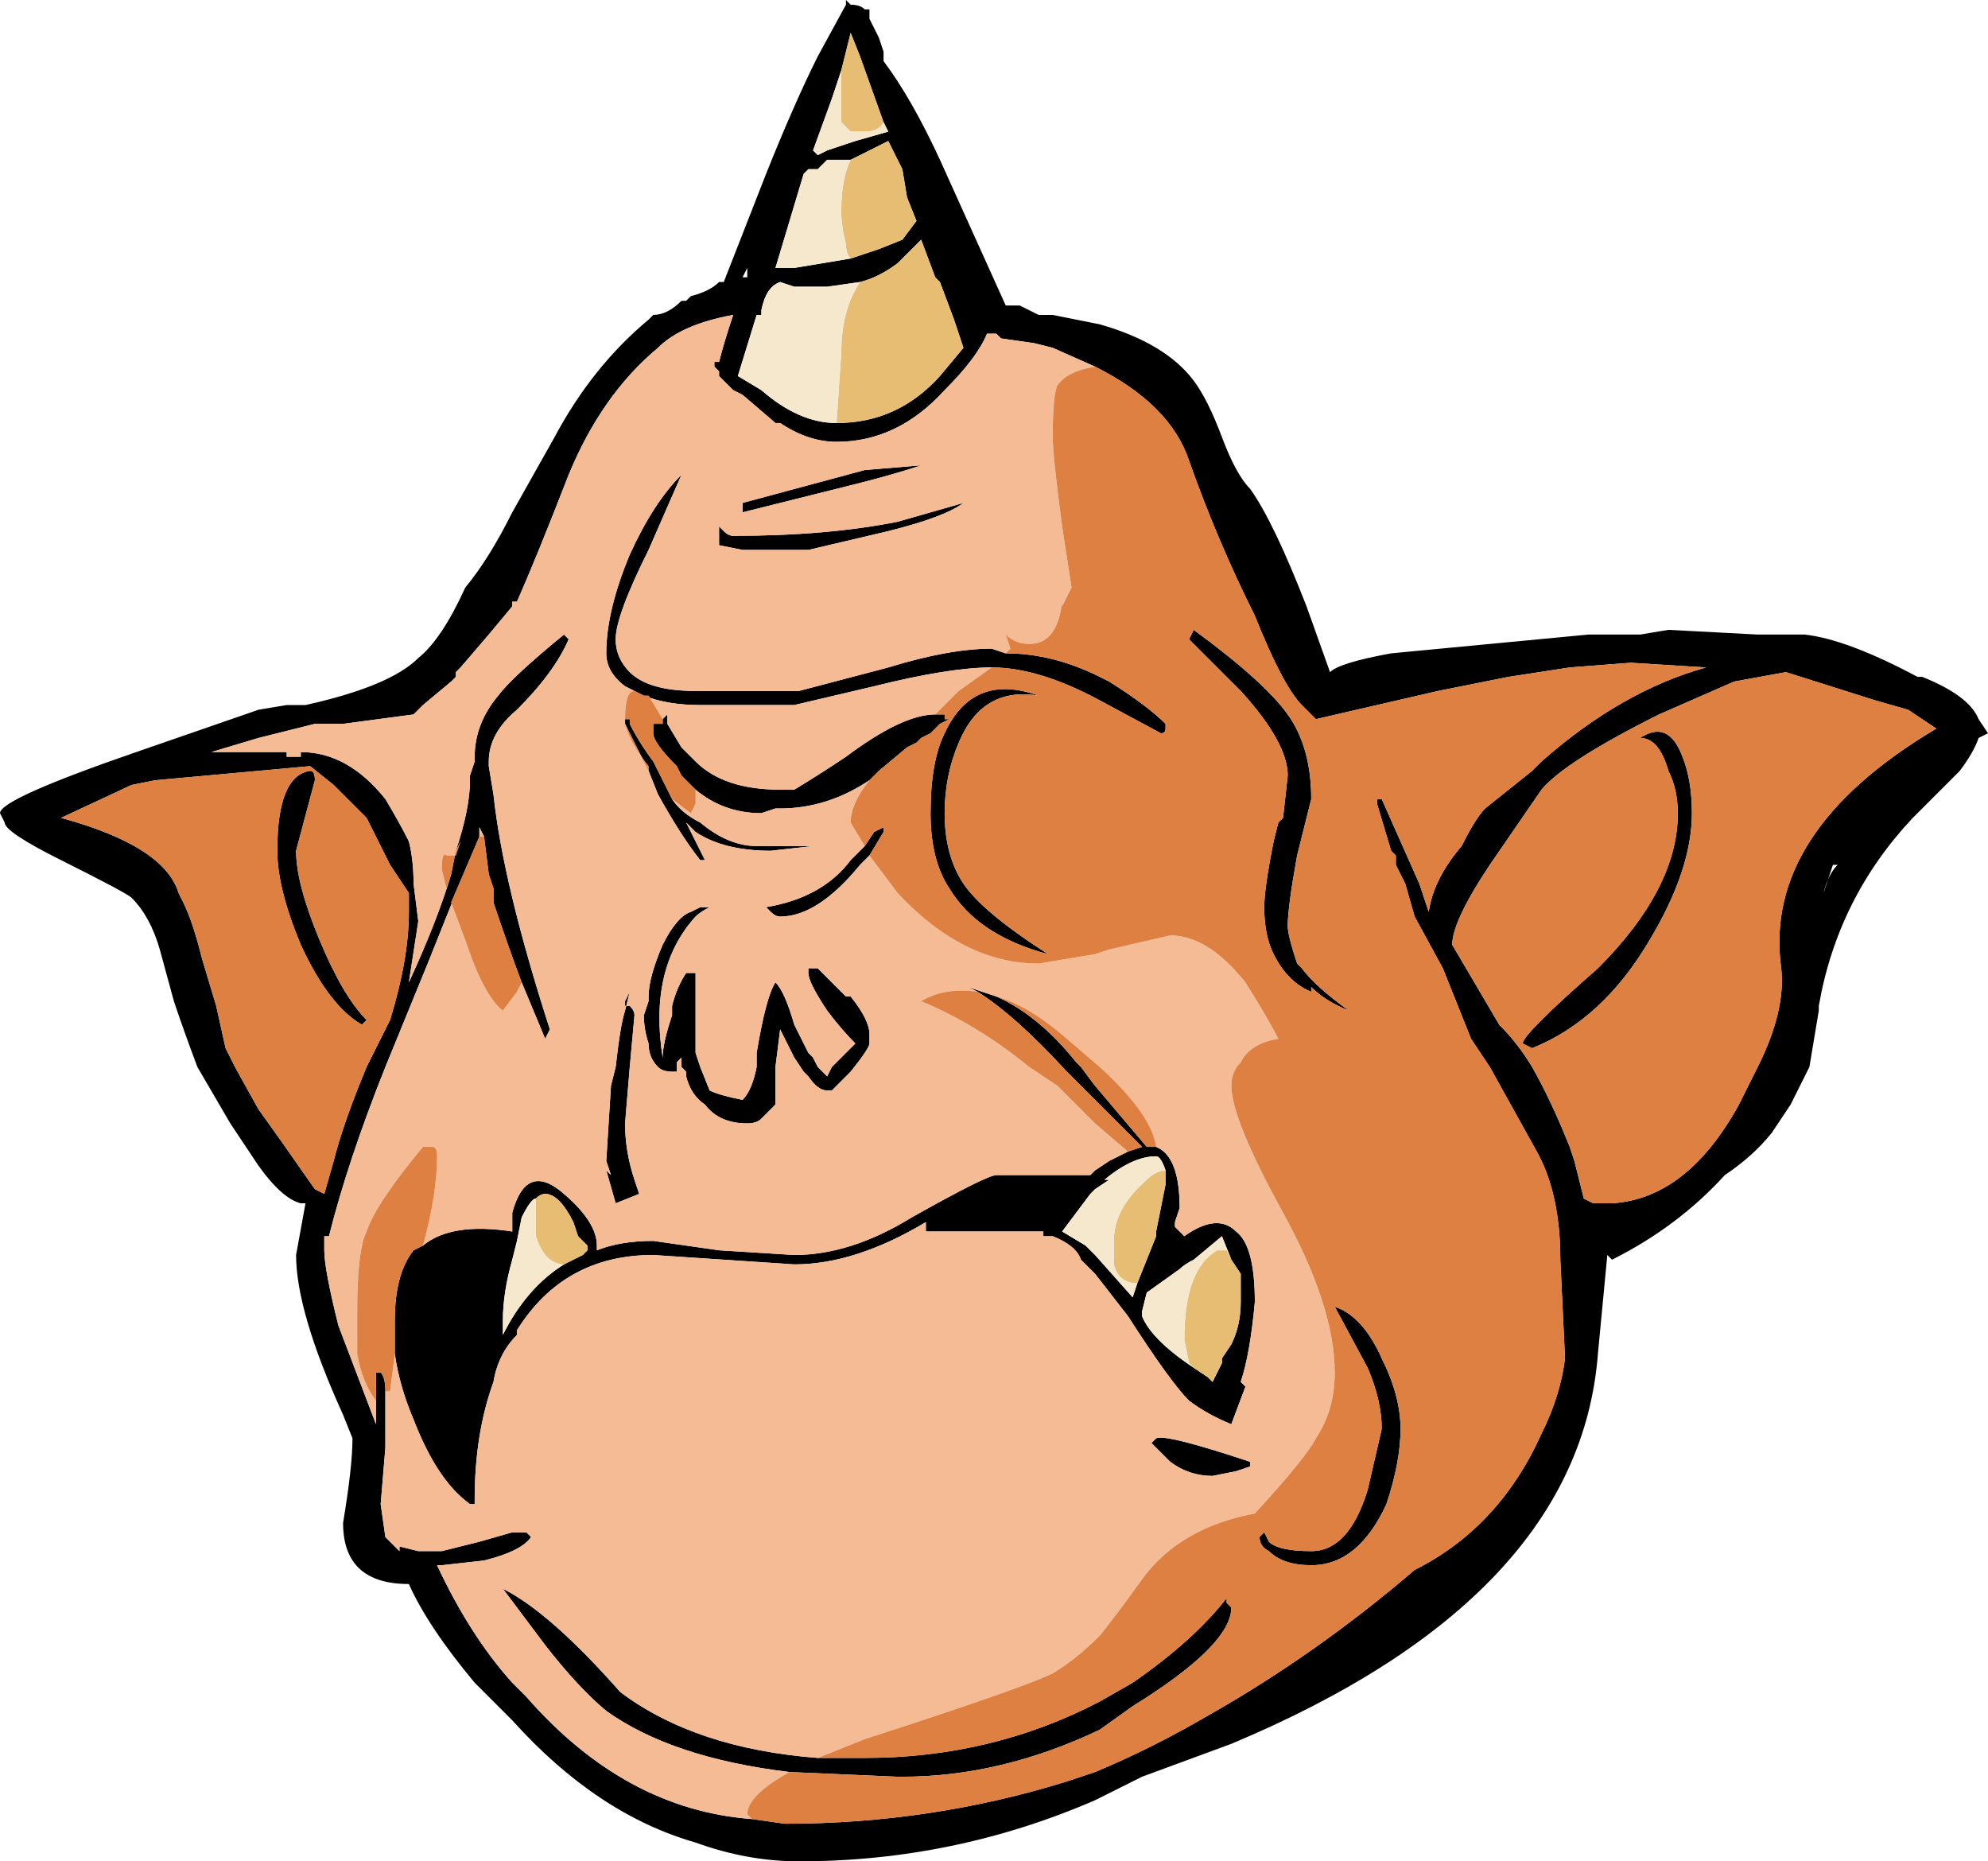 <?xml version="1.0" encoding="UTF-8" standalone="no"?>
<svg xmlns:ffdec="https://www.free-decompiler.com/flash" xmlns:xlink="http://www.w3.org/1999/xlink" ffdec:objectType="frame" height="138.6px" width="148.05px" xmlns="http://www.w3.org/2000/svg">
  <g transform="matrix(1.0, 0.0, 0.0, 1.0, 35.0, 84.7)">
    <use ffdec:characterId="369" height="19.8" transform="matrix(7.0, 0.0, 0.0, 7.0, -35.0, -84.7)" width="21.15" xlink:href="#shape0"/>
  </g>
  <defs>
    <g id="shape0" transform="matrix(1.0, 0.0, 0.0, 1.0, 5.0, 12.1)">
      <path d="M-0.15 -3.05 Q0.0 -3.5 0.0 -3.8 L0.0 -3.85 0.05 -4.0 0.05 -4.05 Q0.05 -4.4 0.3 -4.7 0.45 -4.9 1.0 -5.35 L1.05 -5.3 Q0.9 -4.95 0.5 -4.55 0.2 -4.3 0.2 -4.0 L0.2 -3.95 0.25 -3.65 Q0.35 -2.7 0.85 -1.15 L0.8 -1.05 0.55 -1.65 Q0.4 -2.05 0.25 -2.5 L0.25 -2.65 0.2 -2.8 0.15 -3.2 0.1 -3.3 0.1 -3.2 -0.05 -2.85 -0.45 -1.85 -0.9 -0.75 Q-1.3 0.25 -1.5 1.05 L-1.55 1.05 -1.55 1.2 Q-1.55 1.4 -1.4 2.0 L-1.0 3.05 -1.0 2.8 -1.0 2.5 -0.95 2.5 Q-0.9 2.55 -0.9 2.7 L-0.9 3.3 -0.95 3.9 -0.9 4.25 -0.75 4.4 -0.75 4.35 -0.55 4.4 -0.3 4.4 0.1 4.3 0.45 4.2 0.6 4.2 0.65 4.25 Q0.55 4.4 0.15 4.5 L-0.3 4.55 -0.35 4.55 Q0.0 5.3 0.45 5.8 L0.6 5.95 Q1.65 7.15 3.0 7.25 L3.35 7.3 Q4.9 7.3 6.35 6.85 L6.65 6.75 Q7.25 6.5 7.85 6.15 9.0 5.5 10.05 4.6 10.95 4.15 11.4 3.15 11.6 2.75 11.65 2.35 L11.6 1.3 Q11.6 0.6 11.35 0.15 L10.85 -0.75 10.65 -1.05 10.35 -1.8 10.05 -2.35 9.95 -2.7 9.85 -2.9 9.85 -3.0 9.8 -3.05 9.65 -3.55 9.65 -3.6 9.7 -3.6 10.1 -2.7 10.2 -2.4 Q10.25 -2.75 10.55 -3.1 10.7 -3.4 10.8 -3.5 L11.3 -3.9 11.4 -4.0 Q12.25 -4.75 13.15 -5.0 L12.35 -5.05 11.7 -5.0 11.05 -4.9 10.3 -4.75 9.0 -4.45 8.85 -4.6 Q8.65 -4.8 8.35 -5.55 7.95 -6.35 7.65 -7.2 7.45 -7.8 6.65 -8.2 L6.2 -8.4 6.0 -8.45 5.65 -8.5 5.6 -8.55 5.5 -8.55 Q5.4 -8.3 5.05 -7.95 4.55 -7.4 3.9 -7.4 3.6 -7.4 3.3 -7.6 L3.25 -7.6 2.9 -7.9 2.8 -7.95 2.65 -8.1 2.65 -8.15 2.6 -8.2 2.6 -8.25 2.65 -8.25 Q2.7 -8.45 2.8 -8.75 2.25 -8.65 2.0 -8.4 1.4 -7.9 1.05 -7.05 0.7 -6.15 0.5 -5.7 L0.45 -5.7 0.45 -5.65 0.2 -5.35 -0.1 -5.0 -0.15 -4.95 -0.15 -4.9 -0.2 -4.85 -0.5 -4.6 -0.6 -4.5 -1.35 -4.4 -1.65 -4.4 -2.25 -4.25 -2.75 -4.1 -1.95 -4.1 -1.95 -4.05 -1.8 -4.05 -1.8 -4.1 Q-1.3 -4.1 -0.9 -3.6 -0.75 -3.35 -0.65 -3.15 -0.6 -2.95 -0.6 -2.7 L-0.55 -2.3 -0.65 -1.65 Q-0.35 -2.3 -0.2 -2.8 L-0.15 -3.05 M-0.5 1.15 Q-0.2 0.9 0.45 1.0 L0.45 0.8 Q0.6 0.25 1.0 0.6 1.35 0.9 1.35 1.15 L1.35 1.2 Q1.6 1.1 1.95 1.1 L2.65 1.2 3.45 1.25 Q4.05 1.25 4.7 0.85 5.5 0.4 5.6 0.4 L6.6 0.4 6.65 0.35 6.8 0.25 Q6.9 0.2 7.0 0.15 L7.15 0.1 6.35 -0.7 Q5.8 -1.3 5.4 -1.55 L5.3 -1.6 5.6 -1.5 Q6.05 -1.3 6.45 -0.8 L6.5 -0.75 6.65 -0.55 7.2 0.1 7.3 0.1 Q7.55 0.2 7.55 0.75 L7.5 0.9 7.5 0.95 7.6 1.05 Q7.95 0.8 8.15 1.0 8.35 1.15 8.35 1.75 8.3 2.3 8.2 2.6 L8.25 2.65 8.1 3.05 Q7.85 2.95 7.65 2.8 7.45 2.6 7.0 1.9 L6.65 1.45 6.5 1.3 Q6.45 1.15 6.2 1.05 L6.1 1.05 6.1 1.0 4.85 1.0 4.85 0.9 Q4.1 1.35 3.45 1.35 L1.95 1.25 Q1.0 1.25 0.5 2.05 L0.5 2.1 Q0.3 2.3 0.25 2.6 0.05 3.15 0.05 3.85 L0.05 3.9 0.0 3.9 Q-0.35 3.65 -0.6 3.0 -0.75 2.65 -0.8 2.3 L-0.8 1.95 Q-0.8 1.45 -0.6 1.2 L-0.5 1.15 M3.4 6.75 Q2.15 6.6 1.45 6.1 1.15 5.85 0.8 5.4 L0.35 4.8 Q0.85 5.05 1.6 5.9 2.4 6.5 3.7 6.6 L4.2 6.6 Q5.55 6.6 6.7 6.0 L7.05 5.8 Q7.7 5.35 8.05 4.9 L8.05 4.95 8.1 5.0 Q8.1 5.4 7.05 6.05 L6.7 6.3 Q5.65 6.8 4.6 6.8 L4.55 6.8 3.4 6.75 M4.25 -3.0 L4.15 -2.9 Q3.7 -2.35 3.3 -2.35 3.25 -2.35 3.2 -2.4 L3.15 -2.45 Q3.75 -2.55 4.05 -2.95 L4.2 -3.1 4.3 -3.25 4.4 -3.3 4.4 -3.25 4.25 -3.0 M4.25 -3.8 Q3.8 -3.5 3.3 -3.5 L3.25 -3.5 3.1 -3.45 Q2.7 -3.45 2.4 -3.7 L2.25 -3.85 2.2 -3.95 Q1.95 -4.2 1.95 -4.3 L1.95 -4.4 2.05 -4.4 2.05 -4.45 2.1 -4.5 2.1 -4.4 2.25 -4.15 2.4 -4.0 Q2.7 -3.7 3.3 -3.7 L3.45 -3.7 Q3.7 -3.85 4.0 -4.05 4.6 -4.5 4.95 -4.5 L5.05 -4.5 5.05 -4.45 5.1 -4.45 5.0 -4.4 4.9 -4.3 4.8 -4.25 4.75 -4.2 4.65 -4.15 4.35 -3.9 4.25 -3.8 M2.15 -3.6 Q2.25 -3.45 2.45 -3.35 2.75 -3.1 3.05 -3.1 L3.65 -3.1 3.2 -3.05 Q2.7 -3.05 2.4 -3.25 L2.3 -3.35 2.5 -2.95 2.45 -2.95 Q2.25 -3.2 2.0 -3.65 L1.9 -3.9 1.65 -4.4 1.65 -4.45 1.7 -4.45 1.7 -4.4 Q1.8 -4.2 1.95 -4.0 L2.15 -3.6 M1.75 -4.75 L1.65 -4.8 Q1.45 -4.95 1.45 -5.15 1.45 -5.6 1.7 -6.2 1.95 -6.75 2.25 -7.05 L1.9 -6.25 Q1.55 -5.55 1.55 -5.3 1.55 -5.1 1.7 -4.95 1.9 -4.75 2.4 -4.75 L3.5 -4.75 4.45 -5.0 Q5.1 -5.2 5.55 -5.2 L5.7 -5.15 Q6.2 -5.15 6.7 -4.9 L6.8 -4.85 Q7.2 -4.6 7.4 -4.4 L7.4 -4.35 Q7.4 -4.3 7.35 -4.3 L6.7 -4.65 Q6.05 -5.0 5.55 -5.0 5.1 -5.0 4.3 -4.8 L3.45 -4.6 2.45 -4.6 Q2.1 -4.6 1.85 -4.7 L1.75 -4.75 M2.25 -0.85 L2.2 -0.8 2.2 -0.7 2.15 -0.7 Q2.05 -0.7 2.0 -0.75 1.9 -0.85 1.9 -1.0 1.85 -1.15 1.85 -1.3 L1.9 -1.45 1.9 -1.5 Q1.9 -1.7 2.05 -2.05 2.2 -2.35 2.35 -2.4 L2.45 -2.45 2.55 -2.45 Q2.45 -2.4 2.4 -2.35 1.9 -1.8 2.05 -0.85 2.05 -1.0 2.15 -1.3 L2.15 -1.4 Q2.2 -1.6 2.3 -1.75 L2.4 -1.75 Q2.4 -1.2 2.4 -0.9 L2.45 -0.75 2.55 -0.5 Q2.65 -0.45 2.9 -0.4 3.0 -0.5 3.05 -0.75 L3.05 -0.9 Q3.15 -1.5 3.25 -1.65 3.35 -1.55 3.45 -1.2 3.55 -1.0 3.6 -0.9 L3.65 -0.85 3.7 -0.75 3.8 -0.65 3.85 -0.75 4.1 -1.0 Q3.95 -1.15 3.8 -1.35 3.6 -1.65 3.6 -1.75 L3.6 -1.8 3.7 -1.8 4.0 -1.5 4.05 -1.5 Q4.25 -1.25 4.25 -1.1 L4.25 -1.0 Q4.25 -0.95 4.05 -0.7 L3.85 -0.5 3.8 -0.5 Q3.7 -0.5 3.6 -0.65 L3.55 -0.7 3.45 -0.85 3.3 -1.15 3.25 -0.75 3.25 -0.35 3.1 -0.2 Q3.05 -0.15 2.95 -0.15 2.65 -0.15 2.5 -0.35 2.35 -0.45 2.3 -0.65 L2.3 -0.7 2.25 -0.75 2.25 -0.85 M1.65 -1.35 L1.7 -1.55 1.65 -1.45 1.65 -1.4 1.7 -1.4 Q1.75 -1.35 1.75 -1.3 L1.7 -0.75 1.65 -0.15 Q1.65 0.15 1.75 0.45 L1.8 0.6 1.55 0.7 1.45 0.35 1.5 0.4 1.45 0.25 1.5 -0.55 1.55 -0.75 Q1.6 -1.2 1.65 -1.35 M13.95 -1.8 Q13.75 -3.25 15.6 -4.35 L15.3 -4.55 14.95 -4.65 14.0 -4.95 13.45 -4.85 12.65 -4.5 Q11.65 -4.0 11.4 -3.7 L10.85 -2.9 Q10.45 -2.3 10.45 -2.05 L10.95 -1.2 Q11.15 -1.0 11.3 -0.75 11.5 -0.4 11.7 0.1 L11.75 0.25 11.85 0.65 11.95 0.7 12.15 0.7 Q12.95 0.65 13.5 -0.35 L13.7 -0.75 Q14.0 -1.35 13.95 -1.8 M14.05 -0.35 L13.85 -0.05 Q13.65 0.2 13.35 0.4 12.85 0.95 12.15 1.3 L12.1 1.25 12.0 2.3 Q11.8 4.9 8.1 6.45 L7.15 6.8 6.65 7.05 Q5.15 7.7 3.5 7.7 2.95 7.7 2.4 7.5 1.35 7.2 0.45 6.2 L0.05 5.8 Q-0.45 5.2 -0.65 4.75 -1.35 4.75 -1.35 4.1 -1.25 3.5 -1.25 3.2 L-1.35 2.95 Q-1.85 1.85 -1.85 1.25 L-1.75 0.7 -1.8 0.7 Q-2.0 0.65 -2.25 0.3 L-2.55 -0.15 -2.9 -0.75 Q-3.05 -1.15 -3.15 -1.45 L-3.3 -2.0 Q-3.4 -2.35 -3.6 -2.55 -3.65 -2.6 -4.35 -2.95 -4.95 -3.25 -4.95 -3.35 L-5.0 -3.45 Q-5.0 -3.6 -3.55 -4.1 L-2.25 -4.55 -1.95 -4.6 -1.75 -4.6 Q-0.85 -4.8 -0.55 -5.1 -0.3 -5.3 -0.05 -5.85 0.2 -6.15 0.45 -6.65 L0.9 -7.45 Q1.3 -8.2 1.9 -8.7 L1.95 -8.75 Q2.1 -8.75 2.25 -8.9 L2.3 -8.9 2.35 -8.95 Q2.55 -9.0 2.65 -9.1 L2.7 -9.1 3.15 -10.25 Q3.45 -11.0 3.7 -11.5 L4.0 -12.05 4.0 -12.1 4.05 -12.05 Q4.15 -12.05 4.2 -12.0 L4.25 -12.0 4.25 -11.9 4.35 -11.7 4.4 -11.55 4.4 -11.45 Q4.7 -11.05 5.0 -10.4 L5.7 -8.85 5.85 -8.85 6.05 -8.75 6.2 -8.75 6.7 -8.65 Q7.4 -8.45 7.7 -8.05 7.85 -7.85 8.0 -7.45 8.15 -7.05 8.3 -6.9 8.55 -6.55 8.9 -5.65 L9.15 -4.95 Q9.25 -5.05 9.8 -5.15 L11.9 -5.35 12.45 -5.35 12.75 -5.4 13.7 -5.35 14.2 -5.35 Q14.65 -5.3 15.4 -4.9 L15.45 -4.9 Q15.95 -4.7 16.05 -4.45 L16.15 -4.3 16.05 -4.25 Q16.0 -4.1 15.85 -3.9 L15.35 -3.4 Q14.55 -2.55 14.35 -1.4 L14.35 -1.35 Q14.3 -1.05 14.25 -0.75 14.15 -0.55 14.05 -0.35 M-0.85 -1.25 Q-0.65 -1.9 -0.65 -2.4 L-0.65 -2.6 -0.85 -2.9 -1.1 -3.4 -1.45 -3.75 -1.7 -3.95 -3.35 -3.8 -3.6 -3.75 -4.35 -3.4 Q-3.25 -3.1 -3.1 -2.6 L-3.05 -2.5 Q-2.95 -2.3 -2.85 -1.9 L-2.7 -1.4 -2.6 -0.95 -2.5 -0.75 -2.25 -0.3 -2.0 0.05 -1.65 0.55 -1.55 0.6 -1.45 0.25 Q-1.35 -0.15 -1.1 -0.75 L-0.85 -1.25 M7.4 0.35 Q7.35 0.2 7.3 0.2 7.05 0.2 6.75 0.45 L6.8 0.45 6.65 0.55 6.6 0.6 6.3 1.0 6.55 1.15 6.65 1.25 7.05 1.7 7.1 1.55 7.3 1.05 7.3 1.0 7.4 0.5 7.4 0.35 M-1.0 3.2 L-1.0 3.2 M-1.85 -3.05 Q-1.85 -2.7 -1.6 -2.1 -1.35 -1.5 -1.1 -1.25 L-1.15 -1.2 Q-1.5 -1.4 -1.8 -2.05 -2.05 -2.65 -2.05 -3.05 -2.05 -3.85 -1.7 -3.9 -1.65 -3.9 -1.65 -3.8 L-1.85 -3.05 M0.7 0.65 Q0.65 0.65 0.55 0.85 L0.5 1.1 0.45 1.3 Q0.35 1.65 0.35 1.95 L0.35 2.1 Q0.6 1.6 1.0 1.35 1.1 1.3 1.2 1.25 L1.25 1.2 1.25 1.15 1.15 1.05 1.1 0.9 Q0.95 0.6 0.8 0.6 0.75 0.6 0.7 0.65 M9.75 3.9 Q9.45 4.55 8.95 4.55 8.65 4.55 8.5 4.4 8.4 4.35 8.4 4.25 L8.45 4.2 8.5 4.3 Q8.6 4.4 8.95 4.4 9.35 4.4 9.55 3.75 L9.7 3.1 Q9.7 2.8 9.55 2.45 L9.2 1.8 Q9.5 1.9 9.7 2.35 9.9 2.75 9.9 3.1 9.9 3.45 9.75 3.9 M8.15 3.55 L7.9 3.6 Q7.65 3.6 7.45 3.45 L7.25 3.25 7.3 3.2 Q7.4 3.15 8.3 3.45 L8.3 3.5 8.15 3.55 M8.1 1.3 L8.0 1.05 7.7 1.3 Q7.6 1.35 7.55 1.4 L7.2 1.65 7.15 1.85 7.15 1.9 Q7.25 2.15 7.7 2.45 L7.85 2.55 7.9 2.6 8.0 2.4 8.0 2.35 8.1 2.2 Q8.2 2.0 8.2 1.75 L8.2 1.45 8.1 1.3 M8.15 2.7 L8.15 2.7 M8.95 3.15 L8.95 3.15 M12.0 -1.8 Q12.85 -2.65 12.85 -3.45 12.85 -3.7 12.75 -3.9 12.65 -4.25 12.45 -4.25 12.75 -4.45 12.9 -4.05 13.0 -3.8 13.0 -3.45 13.0 -2.85 12.55 -2.1 12.05 -1.25 11.3 -0.95 L11.2 -1.0 Q11.2 -1.1 12.0 -1.8 M14.4 -2.6 Q14.45 -2.75 14.5 -2.9 L14.55 -2.9 Q14.45 -2.8 14.4 -2.6 M4.1 -6.95 L2.9 -6.65 2.9 -6.75 4.2 -7.1 4.8 -7.15 Q4.5 -7.05 4.1 -6.95 M6.15 -1.95 Q5.4 -2.15 5.1 -2.65 4.9 -2.95 4.9 -3.45 4.9 -4.0 5.05 -4.3 5.35 -4.95 6.05 -4.7 5.45 -4.8 5.2 -4.2 5.05 -3.85 5.05 -3.45 5.05 -3.0 5.25 -2.7 5.45 -2.4 6.15 -1.95 M8.8 -3.0 Q8.7 -2.45 8.7 -2.25 8.7 -2.15 8.8 -1.85 L8.85 -1.8 Q9.0 -1.6 9.35 -1.35 9.1 -1.45 8.95 -1.6 L8.95 -1.55 Q8.7 -1.65 8.55 -1.95 8.45 -2.15 8.45 -2.45 8.45 -2.65 8.55 -3.15 L8.6 -3.35 8.65 -3.4 8.7 -3.85 Q8.7 -4.2 8.2 -4.75 L7.65 -5.3 7.7 -5.4 Q8.45 -4.85 8.7 -4.5 8.95 -4.15 8.95 -3.6 L8.8 -3.0 M2.9 -6.25 L2.65 -6.3 2.65 -6.5 2.7 -6.45 Q2.75 -6.4 2.8 -6.4 3.8 -6.4 4.55 -6.55 4.9 -6.65 5.25 -6.75 5.05 -6.6 4.45 -6.45 L3.6 -6.25 2.9 -6.25 M2.0 -0.9 L2.0 -0.9 M2.3 -1.15 L2.3 -1.15 M3.95 -11.35 L3.85 -11.05 3.65 -10.5 3.7 -10.45 3.8 -10.5 4.1 -10.6 4.45 -10.7 4.4 -10.8 4.15 -11.5 4.05 -11.75 3.95 -11.35 M4.15 -9.1 L3.8 -9.05 3.45 -9.05 3.3 -9.1 Q3.15 -9.05 3.1 -8.8 L3.1 -8.75 3.05 -8.75 2.85 -8.1 3.1 -7.95 Q3.5 -7.6 3.9 -7.6 4.55 -7.6 5.0 -8.1 L5.25 -8.4 5.15 -8.7 5.0 -9.1 4.95 -9.15 4.8 -9.55 4.55 -9.3 Q4.35 -9.15 4.15 -9.1 M4.05 -9.35 L4.35 -9.45 4.6 -9.55 4.75 -9.75 4.65 -10.0 4.6 -10.3 4.45 -10.6 4.05 -10.4 3.8 -10.4 3.7 -10.3 3.6 -10.3 3.55 -10.25 3.25 -9.25 3.45 -9.25 4.05 -9.35 M3.2 -9.15 L3.2 -9.15 M2.95 -9.15 L2.95 -9.25 2.9 -9.15 2.95 -9.15" fill="#000000" fill-rule="evenodd" stroke="none"/>
      <path d="M0.55 -1.65 L0.8 -1.05 0.85 -1.15 Q0.35 -2.7 0.25 -3.65 L0.2 -3.95 0.2 -4.0 Q0.2 -4.3 0.5 -4.55 0.9 -4.95 1.05 -5.3 L1.0 -5.35 Q0.45 -4.9 0.3 -4.7 0.05 -4.4 0.05 -4.05 L0.05 -4.0 0.0 -3.85 0.0 -3.8 Q0.0 -3.5 -0.15 -3.05 L-0.1 -3.15 -0.15 -3.0 -0.25 -3.0 Q-0.3 -3.05 -0.3 -2.85 L-0.25 -2.65 -0.2 -2.8 Q-0.35 -2.3 -0.65 -1.65 L-0.55 -2.3 -0.6 -2.7 Q-0.6 -2.95 -0.65 -3.15 -0.75 -3.35 -0.9 -3.6 -1.3 -4.1 -1.8 -4.1 L-1.8 -4.05 -1.95 -4.05 -1.95 -4.1 -2.75 -4.1 -2.25 -4.25 -1.65 -4.4 -1.35 -4.4 -0.6 -4.5 -0.5 -4.6 -0.2 -4.85 -0.15 -4.9 -0.15 -4.95 -0.1 -5.0 0.2 -5.35 0.45 -5.65 0.45 -5.7 0.5 -5.7 Q0.7 -6.15 1.05 -7.05 1.4 -7.9 2.0 -8.4 2.25 -8.65 2.8 -8.75 2.7 -8.45 2.65 -8.25 L2.6 -8.25 2.6 -8.2 2.65 -8.15 2.65 -8.1 2.8 -7.95 2.9 -7.9 3.25 -7.6 3.3 -7.6 Q3.6 -7.4 3.9 -7.4 4.55 -7.4 5.05 -7.95 5.4 -8.3 5.5 -8.55 L5.6 -8.55 5.65 -8.5 6.0 -8.45 6.2 -8.4 6.65 -8.2 Q6.35 -8.15 6.25 -8.0 6.2 -7.9 6.2 -7.45 6.2 -7.25 6.3 -6.5 L6.4 -5.85 6.3 -5.65 6.3 -5.7 Q6.25 -5.25 5.95 -5.25 5.8 -5.25 5.7 -5.35 L5.75 -5.2 5.7 -5.15 5.55 -5.2 Q5.1 -5.2 4.45 -5.0 L3.5 -4.75 2.4 -4.75 Q1.9 -4.75 1.7 -4.95 1.55 -5.1 1.55 -5.3 1.55 -5.55 1.9 -6.25 L2.25 -7.05 Q1.95 -6.75 1.7 -6.2 1.45 -5.6 1.45 -5.15 1.45 -4.95 1.65 -4.8 L1.75 -4.75 Q1.65 -4.75 1.65 -4.45 L1.7 -4.45 1.65 -4.45 1.65 -4.4 Q1.7 -4.2 1.9 -3.95 L1.9 -3.9 2.0 -3.65 Q2.25 -3.2 2.45 -2.95 L2.5 -2.95 2.3 -3.35 2.4 -3.25 Q2.7 -3.05 3.2 -3.05 L3.65 -3.1 3.05 -3.1 Q2.75 -3.1 2.45 -3.35 2.25 -3.45 2.15 -3.6 L2.35 -3.45 2.4 -3.55 2.4 -3.7 Q2.7 -3.45 3.1 -3.45 L3.25 -3.5 3.3 -3.5 Q3.8 -3.5 4.25 -3.8 4.05 -3.55 4.05 -3.35 L4.2 -3.1 4.05 -2.95 Q3.75 -2.55 3.15 -2.45 L3.2 -2.4 Q3.25 -2.35 3.3 -2.35 3.7 -2.35 4.15 -2.9 L4.25 -3.0 Q4.4 -2.8 4.55 -2.6 5.25 -1.85 6.05 -1.85 L6.65 -1.95 6.8 -2.0 7.45 -2.15 Q7.85 -2.15 8.25 -1.65 8.5 -1.25 8.6 -1.05 8.3 -1.0 8.2 -0.8 8.1 -0.7 8.1 -0.55 8.1 -0.2 8.65 0.8 9.2 1.8 9.2 2.5 9.2 2.9 9.0 3.2 8.9 3.4 8.35 4.0 7.55 4.15 7.15 4.7 6.9 5.05 6.7 5.3 6.45 5.55 6.2 5.7 5.9 5.85 4.2 6.4 3.95 6.5 3.7 6.6 2.4 6.5 1.6 5.9 0.85 5.05 0.35 4.8 L0.8 5.4 Q1.15 5.85 1.45 6.1 2.15 6.6 3.4 6.75 2.95 7.0 2.95 7.2 L3.0 7.25 Q1.65 7.15 0.6 5.95 L0.45 5.8 Q0.0 5.3 -0.35 4.55 L-0.3 4.55 0.15 4.5 Q0.55 4.4 0.65 4.25 L0.6 4.2 0.45 4.2 0.1 4.3 -0.3 4.4 -0.55 4.4 -0.75 4.35 -0.75 4.4 -0.9 4.25 -0.95 3.9 -0.9 3.3 -0.9 2.7 -0.85 2.7 -0.8 2.3 Q-0.75 2.65 -0.6 3.0 -0.35 3.65 0.0 3.9 L0.05 3.9 0.05 3.85 Q0.05 3.15 0.25 2.6 0.3 2.3 0.5 2.1 L0.5 2.05 Q1.0 1.25 1.95 1.25 L3.45 1.35 Q4.1 1.35 4.85 0.9 L4.85 1.0 6.1 1.0 6.1 1.05 6.2 1.05 Q6.45 1.15 6.5 1.3 L6.65 1.45 7.0 1.9 Q7.45 2.6 7.65 2.8 7.85 2.95 8.1 3.05 L8.25 2.65 8.2 2.6 Q8.3 2.3 8.35 1.75 8.35 1.15 8.15 1.0 7.95 0.8 7.6 1.05 L7.5 0.95 7.5 0.9 7.55 0.75 Q7.55 0.2 7.3 0.1 7.25 -0.25 6.7 -0.75 L6.35 -1.05 Q5.95 -1.4 5.6 -1.5 L5.3 -1.6 5.4 -1.55 Q5.05 -1.6 4.8 -1.45 5.4 -1.2 5.95 -0.75 L6.25 -0.55 6.65 -0.15 7.0 0.15 Q6.9 0.2 6.8 0.25 L6.65 0.35 6.6 0.4 5.6 0.4 Q5.5 0.4 4.7 0.85 4.05 1.25 3.45 1.25 L2.65 1.2 1.95 1.1 Q1.6 1.1 1.35 1.2 L1.35 1.15 Q1.35 0.9 1.0 0.6 0.6 0.25 0.45 0.8 L0.45 1.0 Q-0.2 0.9 -0.5 1.15 -0.35 0.6 -0.35 0.2 -0.35 0.1 -0.4 0.1 L-0.5 0.1 Q-1.0 0.7 -1.1 1.0 -1.2 1.2 -1.2 1.85 L-1.2 2.3 Q-1.15 2.6 -1.0 2.8 L-1.0 3.05 -1.4 2.0 Q-1.55 1.4 -1.55 1.2 L-1.55 1.05 -1.5 1.05 Q-1.3 0.25 -0.9 -0.75 L-0.45 -1.85 -0.05 -2.85 -0.2 -2.5 -0.05 -2.1 Q0.15 -1.5 0.35 -1.35 L0.5 -1.55 0.55 -1.65 M1.65 -1.35 Q1.6 -1.2 1.55 -0.75 L1.5 -0.55 1.45 0.25 1.5 0.4 1.45 0.35 1.55 0.7 1.8 0.6 1.75 0.45 Q1.65 0.15 1.65 -0.15 L1.7 -0.75 1.75 -1.3 Q1.75 -1.35 1.7 -1.4 L1.65 -1.4 1.65 -1.45 1.7 -1.55 1.65 -1.35 M2.25 -0.85 L2.25 -0.75 2.3 -0.7 2.3 -0.65 Q2.35 -0.45 2.5 -0.35 2.65 -0.15 2.95 -0.15 3.05 -0.15 3.1 -0.2 L3.25 -0.35 3.25 -0.75 3.3 -1.15 3.45 -0.85 3.55 -0.7 3.6 -0.65 Q3.7 -0.5 3.8 -0.5 L3.85 -0.5 4.05 -0.7 Q4.25 -0.95 4.25 -1.0 L4.25 -1.1 Q4.25 -1.25 4.05 -1.5 L4.0 -1.5 3.7 -1.8 3.6 -1.8 3.6 -1.75 Q3.6 -1.65 3.8 -1.35 3.95 -1.15 4.1 -1.0 L3.85 -0.75 3.8 -0.65 3.7 -0.75 3.65 -0.85 3.6 -0.9 Q3.55 -1.0 3.45 -1.2 3.35 -1.55 3.25 -1.65 3.15 -1.5 3.05 -0.9 L3.05 -0.75 Q3.0 -0.5 2.9 -0.4 2.65 -0.45 2.55 -0.5 L2.45 -0.75 2.4 -0.9 Q2.4 -1.2 2.4 -1.75 L2.3 -1.75 Q2.2 -1.6 2.15 -1.4 L2.15 -1.3 Q2.05 -1.0 2.05 -0.85 1.9 -1.8 2.4 -2.35 2.45 -2.4 2.55 -2.45 L2.45 -2.45 2.35 -2.4 Q2.2 -2.35 2.05 -2.05 1.9 -1.7 1.9 -1.5 L1.9 -1.45 1.85 -1.3 Q1.85 -1.15 1.9 -1.0 1.9 -0.85 2.0 -0.75 2.05 -0.7 2.15 -0.7 L2.2 -0.7 2.2 -0.8 2.25 -0.85 M-1.0 3.2 L-1.0 3.2 M8.15 3.55 L8.3 3.5 8.3 3.45 Q7.4 3.15 7.3 3.2 L7.25 3.25 7.45 3.45 Q7.65 3.6 7.9 3.6 L8.15 3.55 M8.95 3.15 L8.95 3.15 M4.1 -6.95 Q4.5 -7.05 4.8 -7.15 L4.2 -7.1 2.9 -6.75 2.9 -6.65 4.1 -6.95 M4.95 -4.5 Q4.6 -4.5 4.0 -4.05 3.7 -3.85 3.45 -3.7 L3.3 -3.7 Q2.7 -3.7 2.4 -4.0 L2.25 -4.15 2.1 -4.4 2.1 -4.5 2.05 -4.45 1.9 -4.7 1.85 -4.7 Q2.1 -4.6 2.45 -4.6 L3.45 -4.6 4.3 -4.8 Q5.1 -5.0 5.55 -5.0 L5.2 -4.75 4.95 -4.5 M2.9 -6.25 L3.6 -6.25 4.45 -6.45 Q5.05 -6.6 5.25 -6.75 4.9 -6.65 4.55 -6.55 3.8 -6.4 2.8 -6.4 2.75 -6.4 2.7 -6.45 L2.65 -6.5 2.65 -6.3 2.9 -6.25 M0.15 -3.2 L0.1 -3.2 0.1 -3.3 0.15 -3.2" fill="#f5bb94" fill-rule="evenodd" stroke="none"/>
      <path d="M0.55 -1.65 L0.5 -1.55 0.35 -1.35 Q0.15 -1.5 -0.05 -2.1 L-0.2 -2.5 -0.05 -2.85 0.1 -3.2 0.15 -3.2 0.2 -2.8 0.25 -2.65 0.25 -2.5 Q0.4 -2.05 0.55 -1.65 M-1.0 2.8 Q-1.15 2.6 -1.2 2.3 L-1.2 1.85 Q-1.2 1.2 -1.1 1.0 -1.0 0.7 -0.5 0.1 L-0.4 0.1 Q-0.35 0.1 -0.35 0.2 -0.35 0.6 -0.5 1.15 L-0.6 1.2 Q-0.8 1.45 -0.8 1.95 L-0.8 2.3 -0.85 2.7 -0.9 2.7 Q-0.9 2.55 -0.95 2.5 L-1.0 2.5 -1.0 2.8 M7.0 0.15 L6.65 -0.15 6.25 -0.55 5.95 -0.75 Q5.4 -1.2 4.8 -1.45 5.05 -1.6 5.4 -1.55 5.8 -1.3 6.35 -0.7 L7.15 0.1 7.0 0.15 M5.6 -1.5 Q5.95 -1.4 6.35 -1.05 L6.7 -0.75 Q7.25 -0.25 7.3 0.1 L7.2 0.1 6.65 -0.55 6.5 -0.75 6.45 -0.8 Q6.05 -1.3 5.6 -1.5 M3.0 7.25 L2.95 7.2 Q2.95 7.0 3.4 6.75 L4.55 6.8 4.6 6.8 Q5.65 6.8 6.7 6.3 L7.05 6.05 Q8.1 5.4 8.1 5.0 L8.05 4.95 8.05 4.9 Q7.7 5.35 7.05 5.8 L6.7 6.0 Q5.55 6.6 4.2 6.6 L3.7 6.6 Q3.95 6.5 4.2 6.4 5.9 5.85 6.2 5.7 6.45 5.55 6.7 5.3 6.9 5.05 7.15 4.7 7.55 4.15 8.35 4.0 8.9 3.4 9.0 3.2 9.2 2.9 9.2 2.5 9.2 1.8 8.65 0.8 8.1 -0.2 8.1 -0.55 8.1 -0.7 8.2 -0.8 8.3 -1.0 8.6 -1.05 8.5 -1.25 8.25 -1.65 7.85 -2.15 7.45 -2.15 L6.8 -2.0 6.65 -1.95 6.05 -1.85 Q5.25 -1.85 4.55 -2.6 4.4 -2.8 4.25 -3.0 L4.4 -3.25 4.4 -3.3 4.3 -3.25 4.2 -3.1 4.05 -3.35 Q4.05 -3.55 4.25 -3.8 L4.35 -3.9 4.65 -4.15 4.75 -4.2 4.8 -4.25 4.9 -4.3 5.0 -4.4 5.1 -4.45 5.05 -4.45 5.05 -4.5 4.95 -4.5 5.2 -4.75 5.55 -5.0 Q6.05 -5.0 6.7 -4.65 L7.35 -4.3 Q7.4 -4.3 7.4 -4.35 L7.4 -4.4 Q7.2 -4.6 6.8 -4.85 L6.7 -4.9 Q6.2 -5.15 5.7 -5.15 L5.75 -5.2 5.7 -5.35 Q5.8 -5.25 5.95 -5.25 6.25 -5.25 6.3 -5.7 L6.3 -5.65 6.4 -5.85 6.3 -6.5 Q6.2 -7.25 6.2 -7.45 6.2 -7.9 6.25 -8.0 6.35 -8.15 6.65 -8.2 7.45 -7.8 7.65 -7.2 7.95 -6.35 8.35 -5.55 8.65 -4.8 8.85 -4.6 L9.0 -4.45 10.3 -4.75 11.05 -4.9 11.7 -5.0 12.35 -5.05 13.15 -5.0 Q12.25 -4.75 11.4 -4.0 L11.3 -3.9 10.8 -3.5 Q10.7 -3.4 10.55 -3.1 10.25 -2.75 10.2 -2.4 L10.1 -2.7 9.7 -3.6 9.65 -3.6 9.65 -3.55 9.8 -3.05 9.85 -3.0 9.85 -2.9 9.95 -2.7 10.05 -2.35 10.35 -1.8 10.65 -1.05 10.85 -0.75 11.35 0.15 Q11.6 0.6 11.6 1.3 L11.65 2.35 Q11.6 2.75 11.4 3.15 10.95 4.15 10.05 4.6 9.0 5.5 7.85 6.15 7.25 6.5 6.65 6.75 L6.35 6.85 Q4.9 7.3 3.35 7.3 L3.0 7.25 M2.4 -3.7 L2.4 -3.55 2.35 -3.45 2.15 -3.6 1.95 -4.0 Q1.8 -4.2 1.7 -4.4 L1.7 -4.45 1.65 -4.45 Q1.65 -4.75 1.75 -4.75 L1.85 -4.7 1.9 -4.7 2.05 -4.45 2.05 -4.4 1.95 -4.4 1.95 -4.3 Q1.95 -4.2 2.2 -3.95 L2.25 -3.85 2.4 -3.7 M1.9 -3.9 L1.9 -3.95 Q1.7 -4.2 1.65 -4.4 L1.9 -3.9 M-0.2 -2.8 L-0.25 -2.65 -0.3 -2.85 Q-0.3 -3.05 -0.25 -3.0 L-0.15 -3.0 -0.1 -3.15 -0.15 -3.05 -0.2 -2.8 M13.95 -1.8 Q14.0 -1.35 13.7 -0.75 L13.5 -0.35 Q12.95 0.65 12.15 0.7 L11.95 0.7 11.85 0.65 11.75 0.25 11.7 0.1 Q11.5 -0.4 11.3 -0.75 11.15 -1.0 10.95 -1.2 L10.45 -2.05 Q10.45 -2.3 10.85 -2.9 L11.4 -3.7 Q11.65 -4.0 12.65 -4.5 L13.45 -4.85 14.0 -4.95 14.95 -4.65 15.3 -4.55 15.6 -4.35 Q13.75 -3.25 13.95 -1.8 M-0.85 -1.25 L-1.1 -0.75 Q-1.35 -0.15 -1.45 0.25 L-1.55 0.6 -1.65 0.55 -2.0 0.05 -2.25 -0.3 -2.5 -0.75 -2.6 -0.95 -2.7 -1.4 -2.85 -1.9 Q-2.95 -2.3 -3.05 -2.5 L-3.1 -2.6 Q-3.25 -3.1 -4.35 -3.4 L-3.6 -3.75 -3.35 -3.8 -1.7 -3.95 -1.45 -3.75 -1.1 -3.4 -0.85 -2.9 -0.65 -2.6 -0.65 -2.4 Q-0.65 -1.9 -0.85 -1.25 M-1.85 -3.05 L-1.65 -3.8 Q-1.65 -3.9 -1.7 -3.9 -2.05 -3.85 -2.05 -3.05 -2.05 -2.65 -1.8 -2.05 -1.5 -1.4 -1.15 -1.2 L-1.1 -1.25 Q-1.35 -1.5 -1.6 -2.1 -1.85 -2.7 -1.85 -3.05 M9.75 3.9 Q9.9 3.45 9.9 3.1 9.9 2.75 9.7 2.35 9.5 1.9 9.2 1.8 L9.55 2.45 Q9.7 2.8 9.7 3.1 L9.55 3.75 Q9.35 4.4 8.95 4.4 8.6 4.4 8.5 4.3 L8.45 4.2 8.4 4.25 Q8.4 4.35 8.5 4.4 8.65 4.55 8.95 4.55 9.45 4.55 9.75 3.9 M12.0 -1.8 Q11.2 -1.1 11.2 -1.0 L11.3 -0.95 Q12.05 -1.25 12.55 -2.1 13.0 -2.85 13.0 -3.45 13.0 -3.8 12.9 -4.05 12.75 -4.45 12.45 -4.25 12.65 -4.25 12.75 -3.9 12.85 -3.7 12.85 -3.45 12.85 -2.65 12.0 -1.8 M8.8 -3.0 L8.95 -3.6 Q8.95 -4.15 8.7 -4.5 8.45 -4.85 7.7 -5.4 L7.65 -5.3 8.2 -4.75 Q8.7 -4.2 8.7 -3.85 L8.65 -3.4 8.6 -3.35 8.55 -3.15 Q8.45 -2.65 8.45 -2.45 8.45 -2.15 8.55 -1.95 8.7 -1.65 8.95 -1.55 L8.95 -1.6 Q9.1 -1.45 9.35 -1.35 9.0 -1.6 8.85 -1.8 L8.8 -1.85 Q8.7 -2.15 8.7 -2.25 8.7 -2.45 8.8 -3.0 M6.15 -1.95 Q5.45 -2.4 5.25 -2.7 5.05 -3.0 5.05 -3.45 5.05 -3.85 5.2 -4.2 5.45 -4.8 6.05 -4.7 5.35 -4.95 5.05 -4.3 4.9 -4.0 4.9 -3.45 4.9 -2.95 5.1 -2.65 5.4 -2.15 6.15 -1.95 M2.1 -4.4 L2.25 -4.15 2.1 -4.4" fill="#dd8042" fill-rule="evenodd" stroke="none"/>
      <path d="M7.4 0.35 L7.4 0.5 7.3 1.0 7.3 1.05 7.1 1.55 Q6.9 1.55 6.85 1.35 L6.85 1.1 Q6.85 0.75 7.2 0.45 7.3 0.35 7.4 0.35 M0.7 0.65 Q0.75 0.6 0.8 0.6 0.95 0.6 1.1 0.9 L1.15 1.05 1.25 1.15 1.25 1.2 1.2 1.25 Q1.1 1.3 1.0 1.35 0.8 1.35 0.7 1.05 L0.7 0.65 M8.1 1.3 L8.2 1.45 8.2 1.75 Q8.2 2.0 8.1 2.2 L8.0 2.35 8.0 2.4 7.9 2.6 7.85 2.55 7.7 2.45 7.65 2.4 7.6 2.15 Q7.6 1.4 7.95 1.2 L8.05 1.2 8.1 1.3 M3.95 -11.35 L4.05 -11.75 4.15 -11.5 4.4 -10.8 Q4.35 -10.7 4.2 -10.7 L4.05 -10.7 3.95 -10.8 Q3.95 -11.0 3.95 -11.35 M4.15 -9.1 Q4.35 -9.15 4.55 -9.3 L4.8 -9.55 4.95 -9.15 5.0 -9.1 5.15 -8.7 5.25 -8.4 5.0 -8.1 Q4.55 -7.6 3.9 -7.6 L3.95 -8.35 Q3.95 -8.8 4.15 -9.1 M4.05 -10.4 L4.45 -10.6 4.6 -10.3 4.65 -10.0 4.75 -9.75 4.6 -9.55 4.35 -9.45 4.05 -9.35 Q4.0 -9.4 4.0 -9.5 3.95 -9.7 3.95 -9.85 3.95 -10.2 4.05 -10.4" fill="#e6bd73" fill-rule="evenodd" stroke="none"/>
      <path d="M7.1 1.55 L7.05 1.7 6.65 1.25 6.55 1.15 6.3 1.0 6.6 0.6 6.65 0.55 6.8 0.45 6.75 0.45 Q7.05 0.2 7.3 0.2 7.35 0.2 7.4 0.35 7.3 0.35 7.2 0.45 6.85 0.75 6.85 1.1 L6.85 1.35 Q6.9 1.55 7.1 1.55 M1.0 1.35 Q0.6 1.6 0.35 2.1 L0.35 1.95 Q0.35 1.65 0.45 1.3 L0.5 1.1 0.55 0.85 Q0.65 0.65 0.7 0.65 L0.7 1.05 Q0.8 1.35 1.0 1.35 M7.7 2.45 Q7.25 2.15 7.15 1.9 L7.15 1.85 7.2 1.65 7.55 1.4 Q7.6 1.35 7.7 1.3 L8.0 1.05 8.1 1.3 8.05 1.2 7.95 1.2 Q7.6 1.4 7.6 2.15 L7.65 2.4 7.7 2.45 M4.4 -10.8 L4.45 -10.7 4.1 -10.6 3.8 -10.5 3.7 -10.45 3.65 -10.5 3.85 -11.05 3.95 -11.35 Q3.95 -11.0 3.95 -10.8 L4.05 -10.7 4.2 -10.7 Q4.35 -10.7 4.4 -10.8 M3.9 -7.6 Q3.5 -7.6 3.1 -7.95 L2.85 -8.1 3.05 -8.75 3.1 -8.75 3.1 -8.8 Q3.15 -9.05 3.3 -9.1 L3.45 -9.05 3.8 -9.05 4.15 -9.1 Q3.95 -8.8 3.95 -8.35 L3.9 -7.6 M4.05 -10.4 Q3.95 -10.2 3.95 -9.85 3.95 -9.7 4.0 -9.5 4.0 -9.4 4.05 -9.35 L3.45 -9.25 3.25 -9.25 3.55 -10.25 3.6 -10.3 3.7 -10.3 3.8 -10.4 4.05 -10.4" fill="#f5e8cd" fill-rule="evenodd" stroke="none"/>
    </g>
  </defs>
</svg>
